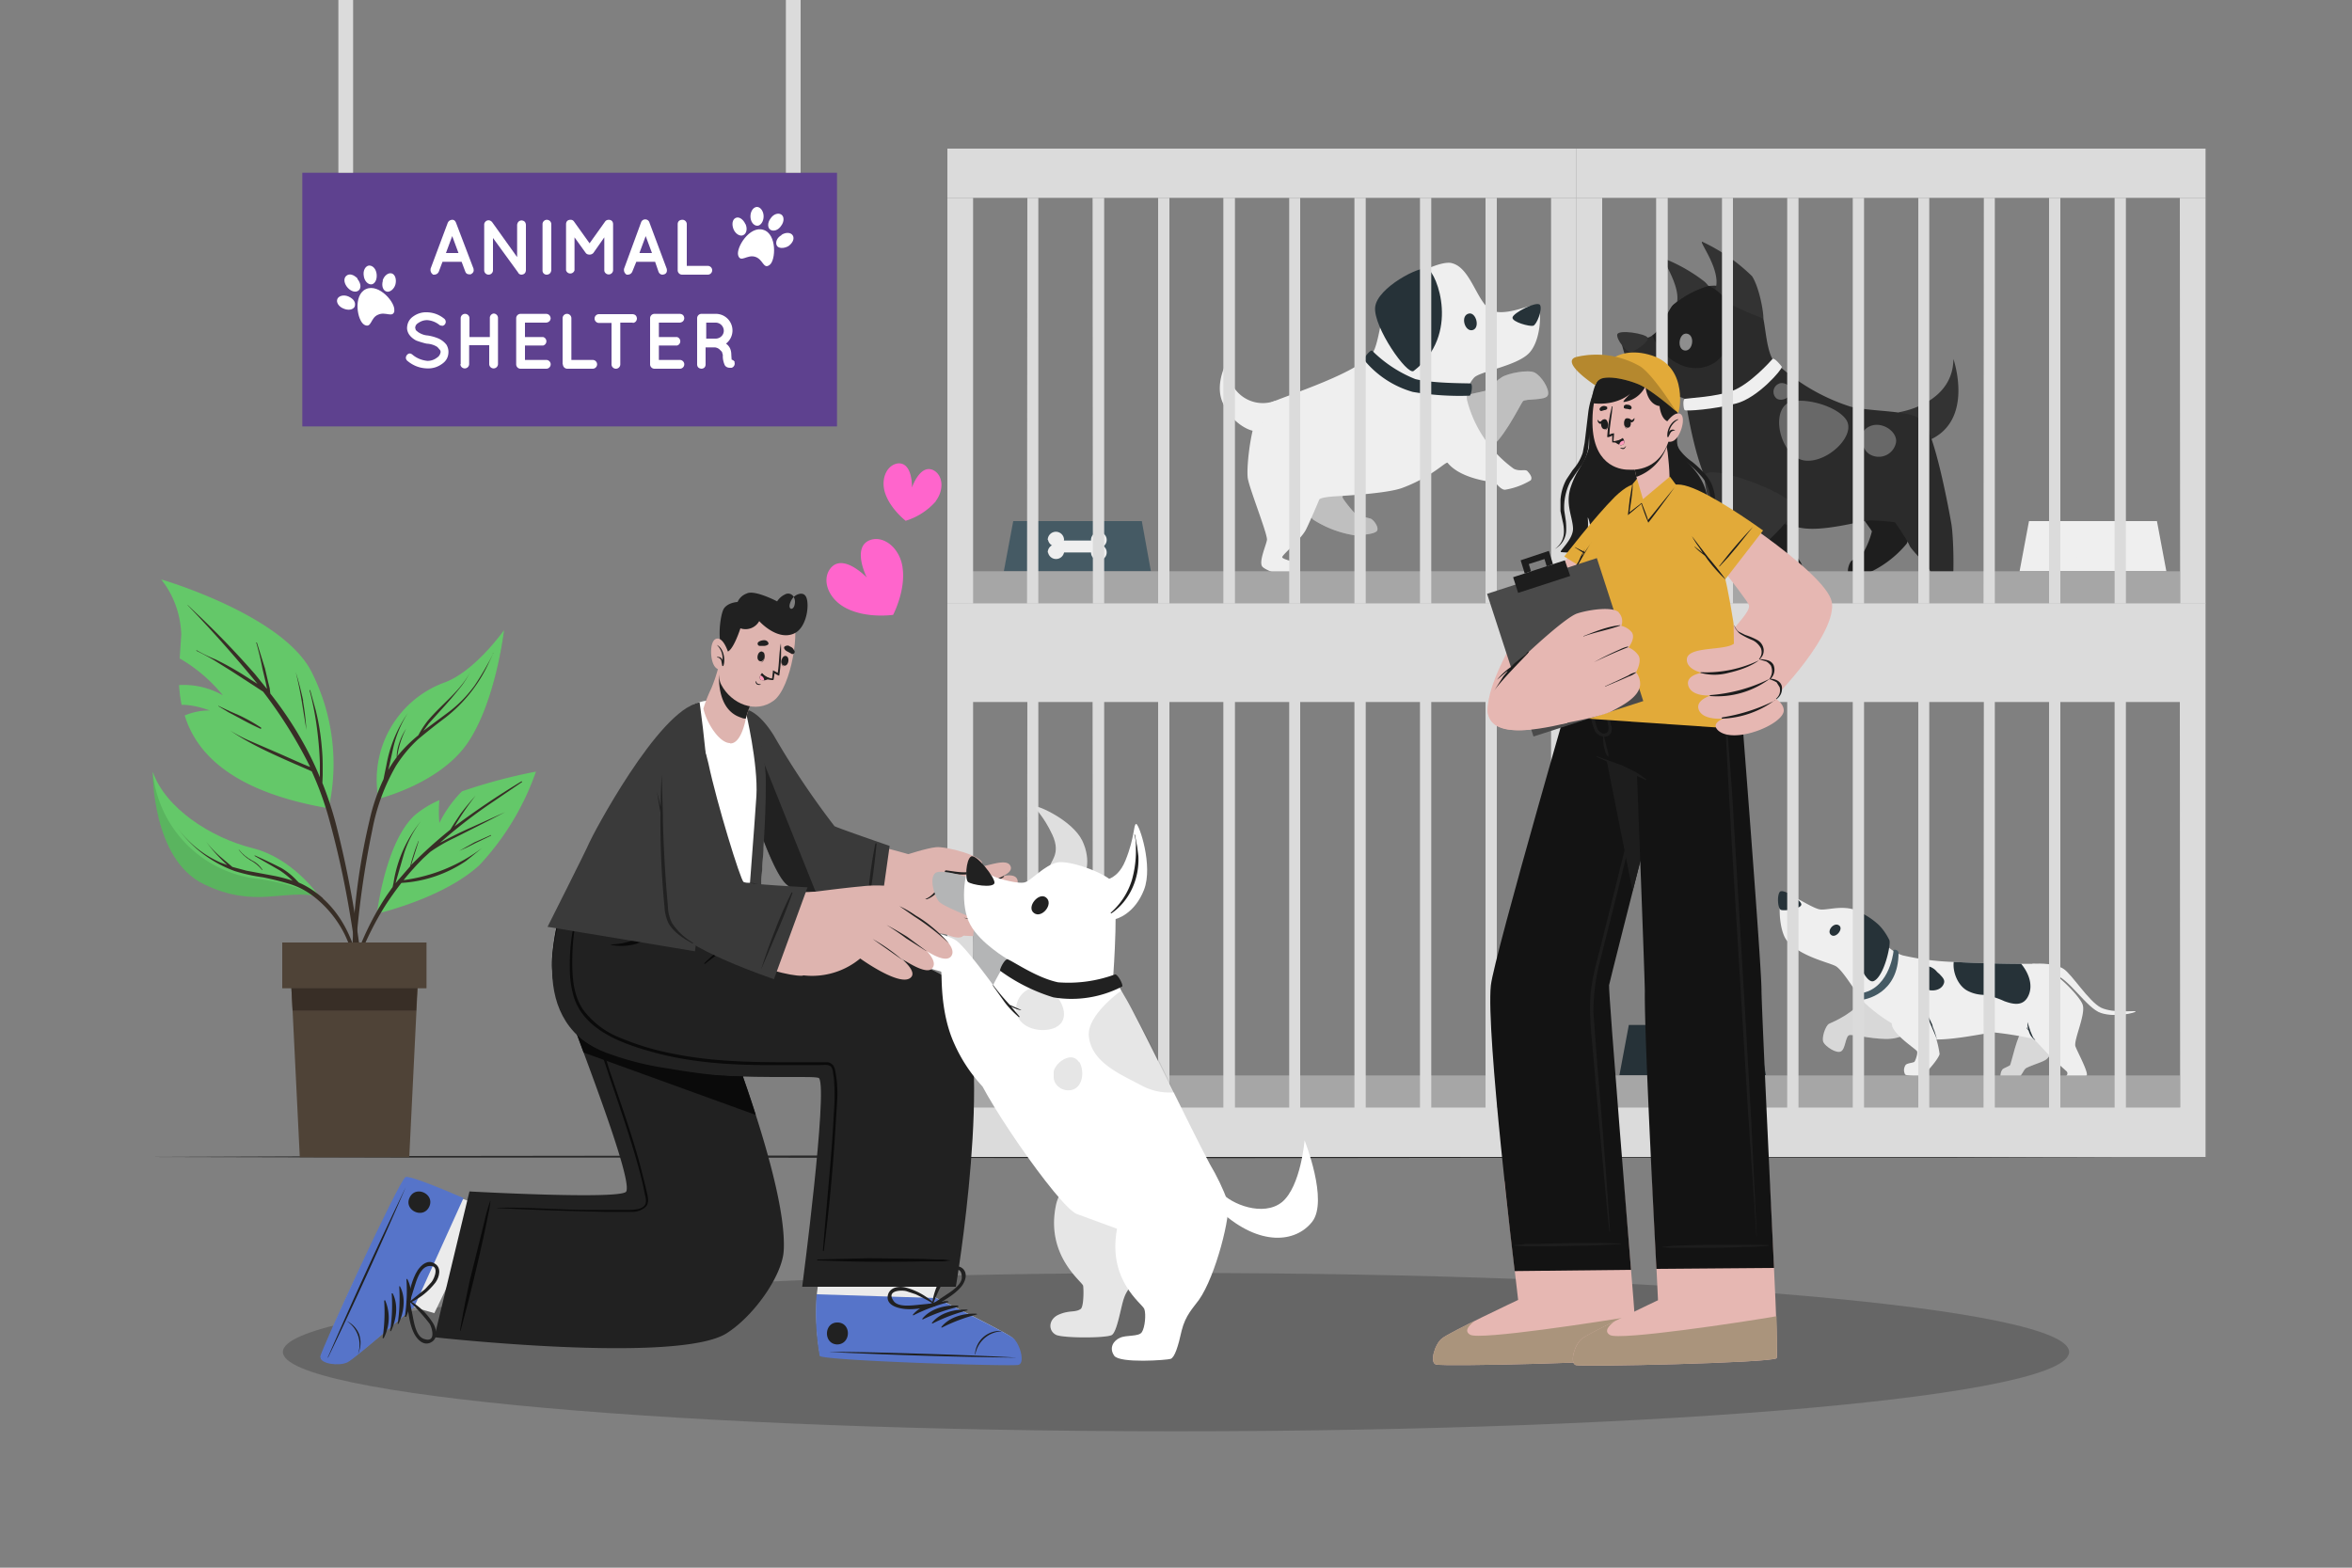 <svg xmlns="http://www.w3.org/2000/svg" viewBox="0 0 750 500" xmlns:xlink="http://www.w3.org/1999/xlink"><rect x="0" y="0" width="750" height="500" fill="#808080" stroke="none"/><defs><clipPath id="b"><use href="#a"/></clipPath><path id="a" d="M750 0v500H0V0z"/></defs><g clip-path="url(#b)"><path fill="none" d="M750 0v500H0V0z"/><path fill="#292929" fill-rule="evenodd" d="m46.7 369 82-.3 82.1-.1 164.2-.2 164.2.2h82l82.1.3-82 .3h-82.1l-164.2.2-164.2-.2h-82z"/><path fill-opacity=".2" fill-rule="evenodd" d="M90.2 431.2c0-14 127.5-25.2 284.8-25.2s284.8 11.3 284.8 25.2c0 14-127.5 25.3-284.8 25.3S90.2 445 90.2 431.2"/><path fill="#64C869" d="M120.2 291.4s21.1-4.8 32.7-15.5a84 84 0 0 0 18-29.8q-12 2.3-23.6 6.3a38 38 0 0 0-7.2 10.1q-.3-3.6 0-7.3a32 32 0 0 0-7.6 4.6c-9.6 8.4-12.3 31.6-12.3 31.6"/><path fill="#382E26" d="m157.7 255.4 8.8-6v-.1l-.2-.1a260 260 0 0 0-21.4 14.4l.4-.6a88 88 0 0 1 6.4-9.3q-2.5 2.8-4.8 5.8l-2 3-1 1.6-.3.5a142 142 0 0 0-12.5 11.3l2.4-7.6q0-.2-.1 0-1.6 4-2.6 8l-4.7 5.4.1-.3 2.5-8.7a33 33 0 0 1 5.6-10.9 41 41 0 0 0-8.8 19.7l-.3 1.4-1.9 2.7a92 92 0 0 0-9 17.5 201 201 0 0 0-6.5 21.2c4-12.4 8.3-25 15.4-36q2.3-3.5 4.8-6.7a41 41 0 0 0 20.6-7l5.2-4.2a53 53 0 0 1-25.1 10.3q3-3.7 6.3-7l2.2-2a51 51 0 0 1 7.8-4.5l10.3-5.2 5.8-3-10.6 4.8q-5 2.2-9.8 4.8l-.4.2a161 161 0 0 1 17.4-13.4"/><path fill="#382E26" d="m156.6 266.3-5.2 2.3-5 2.8q2.6-1.1 5-2.4l5.2-2.5z"/><path fill="#64C869" d="M51.4 184.8c4 5 6.2 11.2 6.4 17.6l-.5 7.6a50 50 0 0 1 13.8 11.8 25 25 0 0 0-14-3.3q.2 3.2.8 6.3c1.5 0 4.3.1 9 1.8a20 20 0 0 0-8 1.6c3.7 12 15 24.3 45.9 29.6a65 65 0 0 0-5.5-43.6C90 196 51.4 184.8 51.4 184.8"/><path fill="#382E26" d="M115.5 309.1a329 329 0 0 0-8.2-45.6q-1.8-7-4.5-13.8l.1-2.5v-3q0-3-.3-6-.5-5.9-1.9-11.6l-1.8-6.5h-.2q1.5 5.7 2.3 11.6t1 11.6v4.6a98 98 0 0 0-5.2-10.8q-4.6-8.3-10.6-15.9l-.2-1.7-.5-2-1-4.3-2.6-8.3h-.2q1.2 4.2 2 8.4l1 4.2.4 2v.2l-3.8-4.7q-9-10.3-19-19.7l-2.4-2.3q-.2 0 0 .1a420 420 0 0 1 22.2 25l-2.1-1.3a94 94 0 0 0-11.3-6.5q-3-1.2-6-2.9-.2 0 0 .2 2.9 1.4 5.6 3l5.6 3.5 5.4 3.5 4.6 3a146 146 0 0 1 15 24l-1.1-.4-3-1.3-5.4-2.4L79 236a49 49 0 0 1-5.6-3c6.4 4.4 13.5 7.5 20.5 10.6l3 1.3 2.5 1.1q3.2 7 5.3 14.4a292 292 0 0 1 6.7 30q2.6 15 3.9 30.4l.4 3.9a.4.4 0 0 0 .8 0q-.1-7.9-1-15.6"/><path fill="#382E26" d="M96.7 223.6a110 110 0 0 0-2.4-9.3q1.1 4.5 1.9 9.2l1.5 9.3q-.3-4.7-1.1-9.3m-13.3 8.6a58 58 0 0 0-6.7-3.8l-3.4-1.5-3.6-1.7v.1l3.3 2 3.4 1.8q3.4 1.9 6.9 3.5z"/><path fill="#382E26" fill-opacity=".1" d="M120.6 254.8s19.5-4.7 28.5-17.8c8.6-12.6 11.4-34 11.6-35.8-.3 1.7-4.4 20.4-17.7 29-10.3 6.9-20 12.3-22.4 24.6"/><path fill="#382E26" d="M138.7 221a25 25 0 0 0-7.3 11.8 29 29 0 0 1 7.1-12"/><path fill="#64C869" d="M120.6 254.8s19.5-4.7 28.5-17.8c8.6-12.6 11.4-34 11.6-35.8v-.2s-9.4 13.4-19.3 16.8a33 33 0 0 0-20.7 37"/><path fill="#382E26" d="M157.3 208.4q-2.7 5.4-6 10.3-3.5 4.8-8.1 8.3l-8.2 6.1 1.7-2.3 3.6-4q3.7-4 7-8.2a30 30 0 0 0 3-5c-3.1 6.6-9.4 10.8-14 16.4a31 31 0 0 0-2.9 4.5q-3.7 3-6.7 6.7a27 27 0 0 1 2.8-8.8q-1.5 2.3-2.3 4.9-.7 2.1-.7 4.2-1.5 2-2.7 4.1l.3-1.2 1.3-5.9a35 35 0 0 1 4.6-11 42 42 0 0 0-6.8 16.6l-.6 2.9-.3 1.5q-3 6.4-4.5 13.3a206 206 0 0 0-5.5 51l.1 3.3c0 .3.5.4.5 0l.5-13a286 286 0 0 1 5.3-38.3 65 65 0 0 1 7.6-20.6q3-4.7 7-8.4 4.3-3.6 8.7-6.9a47 47 0 0 0 14-17.8zq0-.2-.2-.1m-3.2 3"/><path fill="#64C869" d="M48.7 246.1S48.4 274 65 282s25.5 1.3 36.9 4c-.5-.7-8.6-12.3-21.4-15.5-13.2-3.3-27.8-12.7-31.8-24.4"/><path fill-opacity=".1" d="M48.7 246.1S48.4 274 65 282s25.5 1.3 36.9 4q-9-4.2-19-5.6a38 38 0 0 1-34.2-34.3"/><path fill="#382E26" d="M103 286.5q-3-2.7-6.6-4.5l-1.1-.5-.6-.6a22 22 0 0 0-4.9-4q-4.1-2.1-8.6-4.1v.2l4 2.3 4 2.3a29 29 0 0 1 4.1 3.3q-2.7-.9-5.6-1.5l-9.1-1.7-4.5-1.2-4-3.4a33 33 0 0 1-4.4-4.7q3 4.1 6.8 7.5l-2.2-.8A34 34 0 0 1 56 263.2a39 39 0 0 0 18.8 14.6q4.5 1.4 9 2 4.5.9 8.8 2.2 4 1.3 7.4 3.9 6.4 5 10 12.3a62 62 0 0 1 5.5 20.4c0 .3.5.3.5 0-.9-11.7-4-23.9-13-32"/><path fill="#382E26" d="M83.7 277.4q-1.3-2-3.4-3-2.4-1.3-4.1-3.4h-.1q1.5 2 3.6 3.3 2.3 1.2 3.9 3.2"/><path fill="#4F4337" fill-rule="evenodd" d="m92.5 307 .8 15.3 2.3 46.8h34.9l2.3-46.8.8-15.3z"/><path fill="#382E26" fill-rule="evenodd" d="m92.5 307 .8 15.3h39.4l.8-15.3z"/><path fill="#4F4337" fill-rule="evenodd" d="M136 315.2H90v-14.6h46z"/><path fill="#455A64" fill-rule="evenodd" d="M367 182.2h-46.9l3-16h41z"/><path fill="#EFEFEF" fill-rule="evenodd" d="M336.7 172.4h13.7v3.8h-13.7z"/><path fill="#EFEFEF" fill-rule="evenodd" d="M334.1 172.2a2.6 2.6 0 1 1 5.2 0 2.6 2.6 0 0 1-5.1 0"/><path fill="#EFEFEF" fill-rule="evenodd" d="M334.1 176.2a2.6 2.6 0 1 1 5.2 0 2.6 2.6 0 0 1-5.1 0m13.7-4a2.5 2.5 0 1 1 5 0 2.5 2.5 0 0 1-5 0"/><path fill="#EFEFEF" fill-rule="evenodd" d="M347.9 176.2a2.5 2.5 0 1 1 5 0 2.5 2.5 0 0 1-5 0"/><path fill="#A6A6A6" fill-rule="evenodd" d="M308.5 343h186v10.2H308.6z"/><path fill="#DBDBDB" fill-rule="evenodd" d="M302.1 353.2h200.6V369H302.1zm0-145h200.6v15.7H302.1zm0 15.7h8.2v129.3h-8.2zm25.5 0h3.5v129.3h-3.6zm20.8 0h3.7v129.3h-3.6zm20.9 0h3.6v129.3h-3.6zm20.8 0h3.7v129.3h-3.7zm21 0h3.5v129.3h-3.5zm20.8 0h3.6v129.3h-3.6zm20.9 0h3.6v129.3h-3.6zm20.9 0h3.6v129.3h-3.6zm20.9 0h8.1v129.3h-8.1z"/><path fill="#EFEFEF" d="M474.4 143c4-.9 10.3-13.8 11.2-15 .9-1 7.4-.1 8-2 .6-2-2.2-6.2-4.3-7.2s-8.6.3-10.4 1.5q-2.4 1.5-4.2 4c-.4.5-13.7 2.6-15.3 4.5s10 15.4 15 14.2"/><path fill-opacity=".2" d="M474.4 143c4-.9 10.3-13.8 11.2-15 .9-1 7.4-.1 8-2 .6-2-2.2-6.2-4.3-7.2s-8.6.3-10.4 1.5q-2.4 1.5-4.2 4c-.4.5-13.7 2.6-15.3 4.5s10 15.4 15 14.2"/><path fill="#EFEFEF" d="M409.8 152.4a55 55 0 0 0 8.9 13.3 34 34 0 0 0 13.7 5.1c1.8-.2 6.4-.4 6.8-1.7s-1.4-3.5-2.2-3.7l-4.2-1.1c-.5 0-4.6-5-4.7-5.7s3.8-10 1.2-13.1c-2.5-3.2-19.5 7-19.5 7"/><path fill-opacity=".2" d="M409.8 152.4a55 55 0 0 0 8.9 13.3 34 34 0 0 0 13.7 5.1c1.8-.2 6.4-.4 6.8-1.7s-1.4-3.5-2.2-3.7l-4.2-1.1c-.5 0-4.6-5-4.7-5.7s3.8-10 1.2-13.1c-2.5-3.2-19.5 7-19.5 7"/><path fill="#EFEFEF" d="M462.8 83.9c6.7 1.4 8.4 14.5 14 15.5 5.4 1 12.4-3.1 13.6-1.8s1.1 10.9-2.8 15-15.5 5.8-17.5 7.8a9 9 0 0 0-2.3 7.2 39 39 0 0 0 14.9 21.9c2 1 3.7 0 4.4.8s1.7 2 1 2.9a23 23 0 0 1-8.2 3c-1.4 0-2.7-2.1-3.3-2.3s-10.7-1-15-6.3c-.5-.5-5 4.5-14.4 8-4.8 1.8-18.4 2.5-21.5 2.7q-4.4.3-5 1c-.3.7-2.8 6.7-4.3 9.7-1.6 3-7.2 7.7-7.5 8.6-.4.9 5.1 1.5 5 2.9q-.2 2.3-2.3 3.5c-1 .3-7.6-1.8-9-3.2s1.2-7 1.4-8.6c.3-1.6-5.5-16.1-6.1-19.6-.6-3.4 1.2-20.8 5.2-23.2s28.4-9.5 34.3-16.4c2.4-2.8 3-14 5.4-18.4 2.5-4.5 15.7-11.7 20.1-10.7"/><path fill="#EFEFEF" d="M406.7 127.8a11 11 0 0 1-12.8-3.6c-3.2-4.3-1.1-10-1.6-10.2s-5.2 7.8-2.5 14.2c3.2 7.5 9.7 9.6 10.5 9.2.8-.3 6.4-9.6 6.4-9.6"/><path fill="#263238" d="M455.2 85.7c3 1.4 10.6 21.1-4.4 32.6-2 1.6-12.9-14-12.3-20.3s14.5-13.4 16.7-12.3m13.2 14.3c-2.8.6-1.4 5.8 1.1 5.3 2.6-.6 1.2-5.8-1.1-5.3m20.5 3.9c1.1-.3 3-5.1 2.2-6.6s-8.7 2.5-8.8 4c-.1 1.4 5.4 2.9 6.6 2.6"/><path fill="#263238" d="M468.9 122.3c-1.8-.1-12 0-17.6-1.4a41 41 0 0 1-13.7-9c-.5-.6-2.6 2.1-2.7 2.8a31 31 0 0 0 15.6 10.3 89 89 0 0 0 18.2 1.2c.6-.7 1-3.8.2-3.9"/><path fill="#A6A6A6" fill-rule="evenodd" d="M308.5 182.2h186v10.2H308.6z"/><path fill="#DBDBDB" fill-rule="evenodd" d="M302.1 192.4h200.6v15.8H302.1zm0-145h200.6v15.7H302.1z"/><path fill="#DBDBDB" fill-rule="evenodd" d="M302.1 63.1h8.2v129.4h-8.2zm25.5 0h3.5v129.4h-3.6zm20.8 0h3.7v129.4h-3.6zm20.9 0h3.6v129.4h-3.6zm20.8 0h3.7v129.4h-3.7zm21 0h3.5v129.4h-3.5zm20.8 0h3.6v129.4h-3.6zm20.9 0h3.6v129.4h-3.6zm20.9 0h3.6v129.4h-3.6zm20.9 0h8.1v129.4h-8.1z"/><path fill="#EFEFEF" d="M610.9 327.2c0 .8-3.7 3.8-8 4.1-4.4.4-11.5-1.3-13-1.2s-1.3 4.3-2.8 5.2-5-1.6-5.6-2.8c-.8-1.2.6-5.5 1.8-6s9-4 10-7.6 17.6 6.8 17.6 8.3"/><path fill-opacity=".1" d="M610.9 327.2c0 .8-3.7 3.8-8 4.1-4.4.4-11.5-1.3-13-1.2s-1.3 4.3-2.8 5.2-5-1.6-5.6-2.8c-.8-1.2.6-5.5 1.8-6s9-4 10-7.6 17.6 6.8 17.6 8.3"/><path fill="#EFEFEF" d="M656.7 329.5c.4 2.3-3 7.8-4.5 8.6-1.5.9-5.5 2-6.3 2.7-.7.6-1.2 2.3-2.3 3-1 .6-5 .5-5.5 0s0-2.7.8-3l2-1c.5-.5 2.2-9.8 4.5-12 2.4-2.3 10.9-.4 11.3 1.7"/><path fill-opacity=".1" d="M656.7 329.5c.4 2.3-3 7.8-4.5 8.6-1.5.9-5.5 2-6.3 2.7-.7.6-1.2 2.3-2.3 3-1 .6-5 .5-5.5 0s0-2.7.8-3l2-1c.5-.5 2.2-9.8 4.5-12 2.4-2.3 10.9-.4 11.3 1.7"/><path fill="#EFEFEF" d="M569.8 300c4.1 5 13.2 6.9 15.5 8.1s6.4 8.4 8.7 11.2a51 51 0 0 0 20.2 12c6.6 1.1 19.2-2 21.8-2a117 117 0 0 1 12.3 2c.3 0 4.5 4.6 5.6 5.8l5.1 4.6a1 1 0 0 1-.2 1.5c-.6.3-1.5 2.2-.6 2.7s3.8 1 4.9.3c1-.5 1.8-2.3 2.3-3.2.6-1-2.9-7.4-3.6-9.3-.6-2 3.4-10.3 2.3-13.3-1-3-11-13.2-16.1-13h-3.5c-5 0-13.5-.2-21.4-.6a84 84 0 0 1-16.4-2.1c-8.1-2.6-11.3-13.6-15.8-14.7-4.4-1.2-8.9.5-10.8 0-2.8-.6-10-5.7-11.3-5-2 1.2-1.7 11.7 1 15"/><path fill="#263238" d="M649 331.6q-.6-.4-.9-1.2l-.6-1.4-1-3q0 1.3.3 2.5l-.5-.8h-.1q.2.6.7 1a5 5 0 0 0 2 3z"/><path fill="#EFEFEF" d="M648 307.4c3-.2 7.3-.1 10 1.6s8 10.4 12 12.4c4.1 1.9 11 .8 11 1.2.1.4-6.4 2-11 .5-4.6-1.4-10.6-11.6-15-12.2q-4.1-.6-7-3.5"/><path fill="#263238" d="M586.6 295.3c-1.6-1.5-4.2 1.5-2.8 2.8 1.4 1.4 4-1.6 2.8-2.8m-18.7-5.1c-1-.4-1.3-4.4-.4-5.7s7 2.6 6.9 4-5.3 2.1-6.5 1.7m25 1c-.2-.6 3.3 1.1 6.2 3.8q2 2 3.4 4.9c.5 1.5-1.7 11.5-5 13-2.3 1-5.3-6.4-5.5-8.1-.1-1.8 2.5-8.5 1-13.6m34.4 24.8q2.3 1.2 5 1.3 3.5.5 6.7 2c3 1.1 6.1 1.7 7.7-1.7s.1-7.3-2.3-10.2c-5 0-13.6-.2-21.5-.6-.4 3.5 1.5 7.7 4.4 9.2m-13.7-.8c1.8 1.2 5.2.9 6.1-1.4.6-1.3-.5-2.2-1.3-3.1l-.8-.7q-.7-.9-1.7-1.4c-1-.6-2.3-.4-3 .4a4.2 4.2 0 0 0 .7 6.2"/><path fill="#455A64" d="M603.8 303.4c-.1 1-1.7 13-11.6 13.5-.6 0 0 2 1.2 2s12-1.8 12-15c0-.9-1.6-1.4-1.7-.6"/><path fill="#EFEFEF" d="M613.5 323.2a30 30 0 0 1 5 13c-.5 1.7-3.6 5.1-4 5.5-.2.4 0 1-1 1.3-.8.5-5.4.2-6-.3q-.8-1.6.2-3.1c.7-.6 2.5-.6 2.8-1s1.1-2.6.8-3.3-7.2-5-8-8.3 7.5-6 10.2-3.8"/><path fill="#263238" d="m616.9 329-.6-1.5-.6-3.3.3 1.6.2 1.3-.1-.4q-1-2.3-2.3-4.5l1.9 4.7 1 2.3 1 2.4z"/><path fill="#A6A6A6" fill-rule="evenodd" d="M509.1 343h186v10.2h-186z"/><path fill="#DBDBDB" fill-rule="evenodd" d="M502.7 353.2h200.6V369H502.7zm0-145h200.6v15.7H502.7zm0 15.7h8.2v129.3h-8.2zm25.4 0h3.7v129.3h-3.7zm21 0h3.5v129.3h-3.5zm20.8 0h3.6v129.3h-3.6zm20.9 0h3.6v129.3h-3.6zm20.9 0h3.5v129.3h-3.5zm20.9 0h3.5v129.3h-3.6zm20.8 0h3.6v129.3h-3.6zm20.9 0h3.6v129.3h-3.6zm20.8 0h8.2v129.3h-8.1z"/><path fill="#263238" fill-rule="evenodd" d="M563.1 342.9h-46.7l3-16h40.8z"/><path fill="#EFEFEF" fill-rule="evenodd" d="M532.9 333.2h13.8v3.7h-13.8z"/><path fill="#EFEFEF" d="M535.5 332.9a2.6 2.6 0 1 1-5.1 0 2.5 2.5 0 0 1 5 0"/><path fill="#EFEFEF" d="M535.5 336.8a2.6 2.6 0 1 1-5.1 0 2.5 2.5 0 0 1 5 0m13.7-3.9a2.5 2.5 0 1 1-5 0 2.5 2.5 0 0 1 5 0"/><path fill="#EFEFEF" d="M549.1 336.8a2.5 2.5 0 1 1-5 0 2.5 2.5 0 0 1 5 0"/><path fill="#EFEFEF" fill-rule="evenodd" d="M690.8 182.2H644l3-16h40.8z"/><path fill="#EFEFEF" fill-rule="evenodd" d="M660.5 172.4h13.8v3.8h-13.8z"/><path fill="#EFEFEF" fill-rule="evenodd" d="M658 172.2a2.5 2.5 0 1 1 5 0 2.5 2.5 0 0 1-5 0"/><path fill="#EFEFEF" fill-rule="evenodd" d="M658 176.2a2.5 2.5 0 1 1 5 0 2.5 2.5 0 0 1-5 0"/><path fill="#EFEFEF" d="M676.8 172.2a2.5 2.5 0 1 1-5 0 2.5 2.5 0 0 1 5 0"/><path fill="#EFEFEF" d="M676.8 176.2a2.5 2.5 0 1 1-5 0 2.5 2.5 0 0 1 5 0"/><path fill="#333" d="M549.5 100c-.3-1.7-3.3-7.8-6-10.2a52 52 0 0 0-12.8-7.3c-1 .1 5 8.2 4.1 13.7-.3 2.5 14.7 3.8 14.7 3.8m55.9 31.5c5.7-1 17.4-5.1 17.5-17 0 0 6.9 19.8-8 26z"/><path fill="#1E1E1E" d="M573.9 155.4c2 3.6-3.1 17-3.4 18.5-.2 1.4 5 5.5 4 7.3s-6 2.6-8.1 1.7c-2.2-.9-5.7-6.5-6-8.6q-.5-2.8 0-5.8c.1-.6-7.4-11.8-7.2-14.2.3-2.5 18.1-3.3 20.7 1.1m38.4 2.6a55 55 0 0 1-4.3 15.4 34 34 0 0 1-11.5 9c-1.7.4-6.2 1.7-7 .6-.7-1 .3-3.8 1-4.2l3.6-2.4a27 27 0 0 0 2.8-6.9c-.1-.7-6.8-8.3-5.3-12 1.4-3.8 20.7.5 20.7.5"/><path fill="#2B2B2B" d="M523.5 122.2c3.8 2.1 13.8 4.6 14 5.2 0 .6 3.7 25.3 9.7 30.2s20.2 9.6 27.3 10.8 18.5-2.2 21.7-2.4q4 0 8.1.6s4 5.8 4.6 7.4c.8 1.7 6.7 7.2 7 9 .2 1.9-2 2.9-3 4-.8 1.3.8 2.6 2 3 1.2.6 6.2-1 7.3-2.2s.8-17 0-21c-.7-4.1-5.4-29.5-9.3-32.8s-15-2.5-22.8-4.3a63 63 0 0 1-24.6-14.7c-2.5-3.7-2.5-12.5-3.7-14.9s-10.5-8.9-15.2-9l-1.7.1q-6.2 1.8-11.3 6c-1.7 1.6-3.5 7.6-6.7 9.8q-.9.6-1.9.8c-4.4.6-6.9-1.4-7.9-.6s2.6 12.8 6.4 15"/><path fill="#333" d="M572.1 162c-.7 4.2-11.8 14-15.3 16.2-3.6 2-8.7 6.5-10.1 7.5s-10.4 0-11.5-1.7 1-4.5 2.2-5.1c1.1-.6 3.8-1.2 5-2.1s5-7.5 4.8-8.6c-.2-1.2-3.5-11-3.7-16.2s29.3 5.8 28.6 10m-9.8-60.4c.1-2.1-1.3-9.9-3.6-13.5a57 57 0 0 0-15.9-11c-1.2-.1 6.7 9.7 4 15.7-1.2 2.6 15.5 8.8 15.5 8.8"/><path fill="#1E1E1E" d="M526.9 107c3 7.3 11.4 13 18.9 9.2 5-2.4 6.9-9.7 6.5-15-.5-4.4-3.3-8.2-7.4-10q-6.2 1.8-11.3 6c-1.7 1.6-3.5 7.6-6.7 9.8"/><path fill="#8E8E8E" d="M537.8 106.4c2.8.3 2.1 5.6-.5 5.4-2.7-.3-2-5.6.5-5.4"/><path fill="#343434" d="M519.9 112.3c-1.2.1-4.5-4-4.2-5.6.3-1.7 9.1-.3 9.7 1s-4.2 4.5-5.5 4.6"/><path fill="#EFEFEF" d="M537.3 127.2c1.8-.3 9.6-.6 15-2.5 5.6-2 12.4-9.6 12.9-10.2s2.7 2 3 2.5c.2.7-7.6 9.9-14.6 11.7-7.1 1.9-16 2.5-16.4 2.1s-.7-3.5.1-3.6"/><path fill="#686868" d="M569.6 128.9c3.4-2.7 15.4-.1 19 4.8s-5.7 14-13 13.2c-7.4-.9-10.9-14.2-6-18m25.2 8c-1.8 1.6-1.4 6.9 2 8.3a5.6 5.6 0 0 0 7.8-4.1c.6-3.8-5.8-7.8-9.8-4.2m-23.7-12.5c0-1.3-2.3-2.8-3.9-2a2.8 2.8 0 0 0-.9 4.5c1.3 1.4 5 .2 4.8-2.5"/><path fill="#A6A6A6" fill-rule="evenodd" d="M509.1 182.2h186v10.2h-186z"/><path fill="#DBDBDB" fill-rule="evenodd" d="M502.7 192.4h200.6v15.8H502.7zm0-145h200.6v15.7H502.7z"/><path fill="#DBDBDB" fill-rule="evenodd" d="M502.7 63.1h8.2v129.4h-8.2zm25.4 0h3.7v129.4h-3.7zm21 0h3.5v129.4h-3.5zm20.8 0h3.6v129.4h-3.6zm20.9 0h3.6v129.4h-3.6zm20.9 0h3.5v129.4h-3.5zm20.9 0h3.5v129.4h-3.6zm20.8 0h3.6v129.4h-3.6zm20.9 0h3.6v129.4h-3.6zm20.8 0h8.2v129.4h-8.1z"/><path fill="#E6B7B2" d="M458 435.2c2 .7 61.7-.6 63.9-2.1.8-.5-4.3-57.1-4.3-57.1l-37.9.7 4.4 37.9S462 425 459.8 426.9c-2.3 1.8-4 7.7-1.9 8.3"/><path fill="#AA947C" d="M458 435.2c2 .7 61.7-.6 63.9-2.1.2-.2.3-6-.6-13.4-10.9 1.8-49.5 7.8-52.5 6-2.1-1.2-.3-3.1 1.5-4.4-5 2.4-9.6 4.8-10.5 5.6-2.3 1.8-4 7.7-1.9 8.3"/><path fill="#131313" d="m483 405.4 37.1-.4s-7.3-89.1-7-90.8c.4-2.2 26.8-105.6 26.8-105.6h-35.5s-28 96.4-29 105.7c-1.6 15 7.6 91.1 7.6 91.1"/><path fill="#1D1D1D" d="m516.8 396.6-6.6-.2h-6.6l-13.3.3h-3.6q-1.8.3-3.8.4-.2.1 0 .2l3.2.2h10l13.2-.3 7.5-.4a.1.1 0 0 0 0-.2M532 216.9q-4.6 17-8.9 34l-12.7 51c-1.4 5.4-3 11-3.3 16.7s.4 11.7.9 17.4l1.5 17.5 3.2 34.8.5 4.3q.1.3.2 0a2537 2537 0 0 0-4-52.2l-1.3-17.5q0-8.7 2.3-17.1l4.2-16.7 8.5-34a1351 1351 0 0 0 9-38.2"/><path fill="#1D1D1D" d="m539.9 208.6-19.3 75.6-15-75.6z"/><path fill="#E6B7B2" d="M502.5 435.4c2 .6 61.8-.7 64-2.2.9-.5-2.3-57.1-2.3-57.1l-37.3.7 1.8 37.9s-22 10.4-24.3 12.3c-2.3 1.8-4 7.7-1.9 8.4"/><path fill="#AA947C" d="M502.5 435.4c2 .6 61.8-.7 64-2.2.2-.1.2-5.7 0-13.4-10.9 1.9-50.1 7.8-53.1 6-2.1-1.2-.3-3.1 1.5-4.4-5 2.4-9.6 4.8-10.5 5.6-2.3 1.8-4 7.7-1.9 8.4"/><path fill="#131313" d="M505.5 208.5a154 154 0 0 0 6.2 33.7q5.3 2 10.3 5s2.5 65 2.5 69c-.2 15 3.7 88.5 3.7 88.5l37.5-.3s-4-83-4-88.6c0-8.9-7.8-107.2-7.8-107.2z"/><path fill="#1D1D1D" d="m513.7 231.4-.4-2.9-1-5.1-2.3-11.7.6 4.7.6 4.6q.5 4.7 1.4 9.2c.2 1.2 1 3.3-.8 3.7-1.3.3-2.3-1-2.7-2.1l-1-4.3-.7-4.6-1.7-10.2a104 104 0 0 0 1.5 15.3q.3 2.4 1.2 4.7.7 1.8 2.8 2.2a13 13 0 0 0 .3 3.4l.4 1.6.3.7.5.7h.2v-.8l-.2-.8-.4-1.5-.4-1.6-.4-1.6q1.7 0 2.3-1.5.3-1.1 0-2.2m11.2 17.3q-1.7-1.3-3.5-2.4l-4-2-8.3-3-.1.2q4 1.7 8 3.8l3.8 1.8 4 1.8a.1.1 0 0 0 0-.2m21.3-23.7q-3 0-5.7-.7l-2.5-.8q-1.2-.3-2.3-1.1-1.8-2-2.4-4.4l-1.7-5.4q0 3 .8 6a9 9 0 0 0 2.4 4.8 10 10 0 0 0 5.2 1.9 24 24 0 0 0 6.2-.2m12.3 133.7-2-35.5-4.2-70.8-3-39.8q1.6 35.6 3.8 71l4.3 70.8 2.7 39.9h.1zm5.5 38.4-6.6-.1h-6.6q-6.7 0-13.3.2l-3.6.1-3.8.4q-.1 0 0 .1l3.2.2h10q6.6 0 13.2-.3 3.8 0 7.5-.4a.1.1 0 0 0 0-.2m-66.2-221 6.1.4a19 19 0 0 0 2.4-11.3c0-.9 1.9 4.3.8 11.5 6.5.4 15.3 1 23.1 1.3l.6-5.8q.3 3 1 6h3.2q.3-6.3 1.2-12.8.6 6.9 3.3 13c5 .3 8.2.3 8 0-7.1-8.7-1.5-13.5-3.3-21-2.2-9.1-10-10.9-9.4-17.6.3-5.5 1.4-15.5-5.5-17.9a13 13 0 0 0-14.4-3.3c-11.2 3.8-7.4 21-8.3 24.4-1.3 4.9-3.7 6.5-5.6 12-2 5.6.4 9.6.6 13.4s-5 7.7-3.7 7.7"/><path fill="#1D1D1D" d="M547.6 177.3q-1.5-2.4-2.2-5a10 10 0 0 1 .2-5.1q.7-2.7 1.1-5.4.5-3-.3-5.7-.8-2.9-2.8-5a33 33 0 0 0-4-3.8q-2.2-1.5-3.9-3.7a10 10 0 0 1-1.8-5q-.2 2.8 1.3 5.3 1.5 2.4 3.6 4.3 2 1.7 3.8 3.8a12 12 0 0 1 2.7 9.6l-.9 5.4-.2 2.7q0 1.5.5 2.9 1 2.6 3 4.7m-39.4-52.6q-1.3 3.1-1.8 6.5l-.8 6.7-.4 3.3-.6 3.2q-1 3-3.2 5.5l-2 3a16 16 0 0 0-1.9 6.6v3.5l.7 3.3q.4 1.5.4 3.2 0 3.5-2.9 5.6a7 7 0 0 0 3.6-5.5q.1-1.8-.1-3.5l-.5-3.3a18 18 0 0 1 2-9.3l1.8-2.7 2-2.8a14 14 0 0 0 2-6.7l.2-3.3.4-6.7a32 32 0 0 1 1-6.6"/><path fill="#E6B7B2" d="M523 162.5c-1.5 6.7-20.1 67.3-24 68.2-11.2 2.6-24.7 4.7-24.6-4.6.1-14.5 25.6-50.1 39-65 8.1-8.9 11.2-5.2 9.7 1.4"/><path fill="#E2AA39" d="m516 188.1-17.2-10.6s9.6-12.5 16.2-19.1c6.6-6.3 11.2-6 8 7q-2.9 11.6-7 22.6"/><path fill="#1D1D1D" d="m516.6 182.7-7-4.3-3.6-2-3.8-1.9q-.1 0 0 .1l3.4 2.2 3.6 2z"/><path fill="#E2AA39" d="m497.4 228.6 3.4-11.6 2.3-17s-5.4-9.6-2.3-16.4c1.6-3.5 15.6-25 21.5-29.2 5.5-4 13.5.3 16.5 3.4 11.5 12.1 14.3 42.2 18.5 74.9z"/><path fill="#1D1D1D" d="M499.9 185.6q.6-2.2 1.9-4l1.6-2.6.7-1.6 1.3-2.4-1 2.4 3.2-4.6c-1.2 1.6-5 8.4-6 10.2q-1.4 2.6-1.4 5.6t.8 6q0 .2-.2 0a16 16 0 0 1-1-9"/><path fill="#E6B7B2" d="M535.4 163.4c3.7 5.5 21.7 27.6 22.3 29.6s-4.7 6.8-4.7 7.7c.2 3.4 6.7 26.7 9.8 24.5 4-2.9 23.2-23.7 21.3-33.3-2-9.7-40-34.2-46-36.5s-6.3 2.6-2.7 8"/><path fill="#E2AA39" d="m550.2 184.7 12-15.5s-12.2-8.9-20.7-12.8-12.6-2.1-5.3 9.2q6.5 10 14 19"/><path fill="#1D1D1D" d="M559 168a157 157 0 0 0-8.2 9.3l-2.6 3.3.1.1 2.8-3 2.7-3.2zm-8.8 16.7q-2.5-3.4-5.4-6.8l-5.3-6.9q1.1 2 2.4 3.7l1.1 1.7-.6-.5-2-1.6h-.1q.9 1 1.9 1.8l1.5 1.2.7 1a47 47 0 0 0 5.7 6.4"/><path fill="#E6B7B2" d="M547.8 232.9c-2.3-2.3 1.7-3.7 1.7-3.7s-6.2.6-7.7-2.6 3.5-4.7 3.8-4.8c-.3 0-6 .5-7.2-3-1.1-3.4 4-4.2 4.3-4.2-.3-.1-4.5-1-4.8-3.9-.5-4.8 11.9-3 15-5.4l-.1-6.4a7 7 0 0 0 3 3.6c2.4 1.3 4.7 2.1 5.5 3.6.9 1.3.7 3-.3 4.2 0 0 3.4.2 4.4 2.9.5 1.4-1.3 3.4-1.3 3.4q2.6.4 3.5 2.7c.6 2-1.3 3.6-1.3 3.6s2.5 1.5 2.5 3.7c0 4.4-16 11-21 6.3"/><path fill="#1D1D1D" d="M566 223.3a30 30 0 0 1-16.8 5.9q-.4-.1 0-.4 8.8-1.4 16.8-5.4m-1.8-6.8a28 28 0 0 1-18.8 5.4q-.4-.1-.1-.3a51 51 0 0 0 18.8-5.1m-21.8-2.2a39 39 0 0 0 18.6-3.8c-2.6 2-6.6 3.3-9.7 4q-4.5 1.2-9 0z"/><path fill="#1D1D1D" d="M566.5 223q2-1.5 1.7-4-.2-1.1-1.2-1.8-1.1-.7-2.4-.7a4 4 0 0 0 .9-4.5 3 3 0 0 0-1.8-1.4q-1.2-.3-2.6-.4 1.4-1.1 1.3-3a4 4 0 0 0-1.9-3q-1.8-1-4-1.7l-2-1a4 4 0 0 1-1.4-2q-.1 0 0 .2.2.8.8 1.4.5.8 1.2 1.2 1.8 1.1 3.8 1.9 1.6.8 2.6 2.5.7 1.9-.6 3.5l.1.1 2.3.7q.8.5 1.4 1.3.9 2.2-.5 4.3 1.2.4 2.3 1l1 1.6q.5 2.2-1.2 3.7l.9.5z"/><path fill="#E6B7B2" d="M532.4 153.5c-.2 1-7.1 7-11.4 6.8-1.5 0 1-7.6 1-7.6l-.2-.6-1.8-8 9.4-6 1.3-.8.8 5.4.1.5.2 1.2.1 1 .1 1q.4 3.6.4 7.1"/><path fill="#1D1D1D" d="M531.5 142.4a16 16 0 0 1-9.7 9.7l-1.8-8 9.4-6 1.3-.8z"/><path fill="#E6B7B2" d="M507.8 133.8c-.3 14.3 8.3 16 11.4 16 2.8.2 12.3 0 14-14.2 1.8-14.2-4.7-18.9-11-19.3-6.5-.5-14.2 3.1-14.4 17.5"/><path fill="#1D1D1D" d="M533 134.6c-3.4.2-3.8-5.1-3.8-5.1s-3.8-.1-4.5-6.3a9 9 0 0 1-6.8 5c-1.1.2 2.4-3 2.4-3s-4.2 4.4-12.5 3.4c-.6 0 0-8.8 6.3-12.2a14 14 0 0 1 16.5 1.7q3.7 1.7 4.6 5.8c.9 4.5-.9 10.6-2.2 10.7"/><path fill="#E6B7B2" d="M530.8 135.6s2.8-4.6 5-3.6c2 1 .1 7.5-2.2 8.6a2.4 2.4 0 0 1-3.3-1z"/><path fill="#1D1D1D" d="M535.2 133.8a6 6 0 0 0-3 4 1.3 1.3 0 0 1 2-.5q-1 0-1.5.7l-.7 1.4h-.3c-.3-2.2 1.2-5.3 3.5-5.7m-24.6-2.6 1-.3q.5 0 .9-.4v-.6q-.7-.4-1.3-.3-.8.2-1.1.8a.6.6 0 0 0 .5.8m9.2-.5-1-.2q-.6 0-1-.3v-.6q.5-.6 1.2-.4.8 0 1.2.6a.6.6 0 0 1-.4.9m-1.8 3.7c0 1 .1 2.2 1 2.5-1-.1-1.2-1.6-1-2.5"/><path fill="#1D1D1D" d="M518.8 133.4c1.5-.2 1.7 3 .3 3-1.5.2-1.6-3-.3-3"/><path fill="#1D1D1D" d="m519.4 133.4.9.6q.4-.1.9-.7.1 1-.8 1.4-.9 0-1.2-1 0-.2.2-.2m-6.8 1.2c0 1 0 2.2-.9 2.5 1.1-.1 1.2-1.6 1-2.5"/><path fill="#1D1D1D" d="M511.7 133.7c-1.6 0-1.5 3.2 0 3.2s1.3-3.2 0-3.2"/><path fill="#1D1D1D" d="M511 133.9q-.3.4-.7.6-.4 0-.9-.7 0 1 .8 1.4 1-.1 1-1zm7.4 8.4q-.2.4-.8.6l-1-.1q.5.5 1.2.4.6-.4.7-1zm-4.3-3.4v2.2h.3q2 .3 3.1-1.3v-.1q-1.5 1-3 1l.2-2.5q-.7 0-1.5.4c.1-3 .8-6 1-9h-.2q-1.2 4.7-1.5 9.7c0 .4 1.4-.2 1.6-.4"/><path fill="#1D1D1D" d="M514.9 140.8q.5.7 1.4 1 .5.3 1 .1.9-.4.6-1.4l-.4-.8q-1 1-2.6 1"/><path fill="#FF9CBD" d="M516.3 141.9h1q.9-.4.6-1.4-1.3.1-1.6 1.4"/><path fill="#E2AA39" d="M509.4 119.7c1.6-.2 10.7.9 14.7 3 3.9 2.1 10.6 8.7 11 9 .3.4 3.6-14.4-8.3-18.3-13-4.2-17.4 6.3-17.4 6.3"/><path fill="#E2AA39" d="M534.4 131.1s-7-11.3-11.3-14.2a28 28 0 0 0-20.6-3c-5 1.7 6.2 9 6.2 9q.5-1.6 2.1-2.2c3.1-.9 8.8.6 12 2 4 1.8 11.6 8.4 11.6 8.4"/><path fill-opacity=".2" d="M534.4 131.1s-7-11.3-11.3-14.2a28 28 0 0 0-20.6-3c-5 1.7 6.2 9 6.2 9q.5-1.6 2.1-2.2c3.1-.9 8.8.6 12 2 4 1.8 11.6 8.4 11.6 8.4"/><path fill="#E2AA39" d="m522 152.7 1.9 6.5 8.6-7.2 2 2.7s-8.9 12-8.9 11.4l-2-5.7-4.2 3.5 1.2-9.5z"/><path fill="#1D1D1D" d="m519.7 159.1.8-4.6h.1c.2 1.5-.8 7.5-1 8.9l3.9-3c.4 1 2 5 2 5.5l8.5-10.5c-1.3 2-8.3 11.3-8.4 11.3q-1.3-3-2.2-6l-4.3 3.6z"/><path fill="#4A4A4A" fill-rule="evenodd" d="m474.2 189.4 35-11.4 14.8 45.6-35 11.3z"/><path fill="#1D1D1D" fill-rule="evenodd" d="m500.7 183.7-16.6 5.4-1.6-5 16.5-5.4z"/><path fill="#1D1D1D" fill-rule="evenodd" d="m486.2 182.9 2-.7-.7-2.3 5-1.6.7 2.3 2-.7-1.3-4.2-9 3z"/><path fill="#E6B7B2" d="M516.2 195.4a4 4 0 0 1 .8 4.2q2 .5 3.3 2c1.4 1.9-1 4.9-1 4.9a7 7 0 0 1 3.2 2.6c1.1 2-.8 5.3-.8 5.3a6 6 0 0 1 1.3 4c-.3 3.9-5.6 6.6-9 8.4-3.3 1.8-14.5 3.7-16.6 4.2l-11.6-21.5s12.8-12.2 17-13.8c3.6-1.2 11.3-2.4 13.4-.4"/><path fill="#E6B7B2" d="M487.3 208.1c-3.9 3-15.3 14.7-12.5 20.5s12.1 5 25 2z"/><path fill="#1D1D1D" d="M516.6 199.4c-4 .4-7.9 2-11.7 3.5v.1c3.8-1.4 8-2.1 11.8-3.5zm2.5 6.8q-1.3.3-2.7 1a96 96 0 0 0-8.1 4 158 158 0 0 1 10.9-4.8zm2.6 8.2q-1.4.3-2.4 1l-2.5 1.2-5 2.3v.1l5.2-2.2 2.5-1.1q1.2-.4 2.2-1.2zm-34.9-6-3.8 3.1-1 1-.3.3a20 20 0 0 0-4.3 4l3-2.6.4-.2-1.4 1.7-3.2 5c1.8-3 10-11.2 10.9-12.2.8-1 .4-.8-.3-.3"/><path fill="#EBEBEB" d="m155 384.6-16.5 34.2-6-1.7-.5-.3s-18.6 16.1-21.2 17.4c-2.6 1.4-8.7.5-8.5-1.6a632 632 0 0 1 27.1-56.8c.9-.6 8.8 2.6 18.4 6.7h.2c.5.3 3.2 1 7 2.1"/><path fill="#5674C9" d="M102.1 432.8c.2-2.2 25-56 27.2-57.4.9-.5 9 2.6 18.5 6.7l-15.7 34.7s-18.7 16.4-21.3 17.7-8.8.5-8.6-1.7"/><path fill="#212121" d="M104.6 433a1398 1398 0 0 0 24.8-54.4 1574 1574 0 0 0-24.9 54.4m9.6-1q1.5-3.2.4-6.5a8 8 0 0 0-4-4.2 9 9 0 0 1 3.6 10.7m15.4-12c1.7-3.7 2.3-8.4.4-12q-.1-.2-.3 0a55 55 0 0 1-.5 12zm-2.4 2.2c1.7-3.6 2.4-8.4.4-12l-.2.1a55 55 0 0 1-.5 12zm-2.4 2.3c1.7-3.6 2.4-8.4.5-12h-.3a55 55 0 0 1-.5 12.1zm-2.3 2.2a14 14 0 0 0 .4-12l-.3.1a55 55 0 0 1-.5 12h.4m14.5-42c1.8-4-4.4-6.9-6.3-2.8-1.9 4 4.4 7 6.3 2.8"/><path fill="#212121" fill-rule="evenodd" d="M137.3 428.2c2.4-1.1 2-4.1.9-6a21 21 0 0 0-7.8-7.5q-.7 0-.7.6c.6 3.4.8 7 2.4 10.1 1 1.9 3 3.9 5.2 2.8m-5.6-8-1-5a62 62 0 0 1 6.3 7c.8 1.3 2.2 6.3-1.9 4.8-2.3-.8-3-4.8-3.4-6.7z"/><path fill="#212121" fill-rule="evenodd" d="M133.2 405.1c-1.9 3-2.5 6.6-3.4 10q0 .5.5.5h.2q5-2.2 8.4-6.6c1.2-1.7 2-4.7-.3-6-2.2-1.4-4.2.4-5.4 2.1m3-1.2c4.3-1 2.4 3.8 1.4 5l-2 2.2-4.9 4 1.5-4.8c.6-2 1.8-5.8 4.1-6.4"/><path fill="#212121" d="M233.7 279.6s-.7 20.9-3.8 31.1l-4.5 2.5s26 62 24.5 85.8c-.5 7.8-9.4 20.7-18.3 26.3-15.9 9.8-93.1 1.2-93.1 1.2l11.2-46.5s48.8 2.7 50 0c1.6-3.3-8-29.3-15.9-50.5-.8-2.2-8.6-10-7.7-24.4a74 74 0 0 1 6.8-25.5z"/><path fill="#0A0A0A" d="M158.6 385.2c10.6-.2 19.3.7 30 .7h12q1.5 0 2.9-.3t2.1-1.2c.7-1 .3-2.4 0-3.6q-.7-3.8-1.7-7.4c-2.7-10.1-6.2-20-9.5-29.8l-5.1-15.3a44 44 0 0 0-3-6.9q-1.8-3-3-6.3c-2.8-9.4 0-19.2 3.3-28.2l1.6-3.6c-3 9.5-6.8 19.3-4.7 29.4q.7 3.5 2.5 6.8l1.8 3.2q.8 1.5 1.5 3.4 2.7 7.5 5 15.1c3.4 10 7 20 9.8 30.3l1.9 7.6c.4 2 1.4 4.5-.3 6q-2 1.6-4.7 1.4h-8a1135 1135 0 0 1-34.5-1.2zm-11.9 39.1q1.4-8.2 3.2-16.3l4-16.1 1.1-4.6.6-2.1.7-2.2h.1q-.2 2.1-.7 4.2l-.8 4a637 637 0 0 1-5.6 24l-2.4 9.1q-.2.3-.2 0"/><path fill="#0A0A0A" d="m241 355.6-54.9-19.9-2.3-6.2c-.8-2.2-8.6-10-7.7-24.4a74 74 0 0 1 6.8-25.5h50.8s-.7 20.9-3.8 31.1l-4.5 2.5s8.6 20.4 15.6 42.4"/><path fill="#EBEBEB" d="M324.4 435a604 604 0 0 1-62.9-2.8 78 78 0 0 1-1-19.4v-.3l1-8 38.4 1.6-1.5 7.2v.6s22 10.8 24.3 12.7c2.2 1.9 3.8 7.8 1.7 8.5"/><path fill="#5674C9" d="M324.8 435.3c-2 .6-61.2-1.3-63.4-2.8a80 80 0 0 1-1-19.7l38.1 1.2s22.3 10.9 24.6 12.8c2.2 1.9 3.8 7.9 1.7 8.5"/><path fill="#212121" d="M324.1 433c-10-.7-50-2-59.8-1.8a1582 1582 0 0 0 59.8 1.8m-4.8-8.5a8 8 0 0 0-6 2.2 8 8 0 0 0-2.4 5.3h.1a9 9 0 0 1 8.4-7.4m-17.1-9.6c-4-.1-8.6 1.2-11.2 4.3q0 .3.2.2a55 55 0 0 1 11.2-4.2q0-.2-.2-.2m3 1.3c-4-.2-8.6 1-11.2 4.2q0 .3.2.2a55 55 0 0 1 11.3-4v-.3zm3.1 1.3c-4-.2-8.7 1-11.2 4.2q-.1.3.2.2a55 55 0 0 1 11.2-4.2zm3 1.3c-4-.2-8.6 1-11.2 4.2q-.1.3.2.2a55 55 0 0 1 11.2-4.2zm-44.3 2.8c-4.4-.1-4.6 6.8-.2 7 4.5 0 4.7-6.9.2-7"/><path fill="#212121" fill-rule="evenodd" d="M307 404.6c-2-1.7-4.6-.1-5.9 1.5a21 21 0 0 0-3.9 10.1h.1a.5.5 0 0 0 .7.4c3-1.9 6.2-3.5 8.5-6.2 1.2-1.5 2.3-4.1.5-5.8m-5.2 8.3-4.2 2.8a61 61 0 0 1 4-8.4c.9-1.3 4.9-4.5 5.1-.1.2 2.4-3.2 4.6-4.9 5.7"/><path fill="#212121" fill-rule="evenodd" d="M287.3 417.3c3.4.7 7-.2 10.4-.6a.5.5 0 0 0 .3-.7v-.2a21 21 0 0 0-9.4-5.2c-2-.5-5 0-5.5 2.6s2.1 3.7 4.2 4.1M285 415c-2.6-3.5 2.5-3.6 4-3.2l3 1q2.7 1.3 5.5 2.9l-5 .5c-2.1.2-6.1.7-7.5-1.2"/><path fill="#212121" d="M305 410.4h-49.2s8.2-62.4 5.4-66.5c-1.1-1.8-60.7 4.2-78.1-14.7-16-17.2.3-49.6.3-49.6h48.7s1 13.9 3.7 19.4c1.1 2.4 61.4 1.5 70 17.1 11.4 20.9-1 94.3-1 94.3"/><path fill="#0A0A0A" d="m260.6 401.7 16.6-.4 16.7.2 4.7.2h2.2l2.3.3q-2.2.4-4.3.3h-4a566 566 0 0 1-24.7 0l-9.4-.3q-.3-.2 0-.3m-30.5-107.1-1.4-14.6q.2-.5.4 0l.9 7.8 1 7.8c.1.7.4 2 1.4 2 1.4 0 1.6-1.7 1.7-2.7q.4-3.7.1-7.3-.1-4.1-.7-8.3h.1c1.2 5.4 2.3 11 1.3 16.5a3 3 0 0 1-1.8 2.6v1.7a.2.2 0 0 1-.4 0l-.2-.1v-1.6a2 2 0 0 1-1.6-.9 7 7 0 0 1-.8-3"/><path fill="#0A0A0A" d="M235.1 298.6a78 78 0 0 0-10.5 8.6q-.1.2.2.2 5.3-4 10.7-8.4a.3.3 0 1 0-.4-.4m-40.1 2.6a21 21 0 0 0 5.9-1c1.7-.4 3.7-1 5-2.4a18 18 0 0 0 2.8-4.8q1.3-2.9 1.7-5.9h.1a30 30 0 0 1-1 6.2 20 20 0 0 1-2.8 5.5 10 10 0 0 1-5.5 2.6q-3.1.6-6.2 0-.4-.1 0-.2"/><path fill="#0A0A0A" d="M266.2 341q-.4-1.8-2.2-2.2h-13.2c-12 0-24.2-.3-36-2.7a84 84 0 0 1-16.8-5 27 27 0 0 1-12-9c-3.4-4.9-3.6-11.2-3.5-17a65 65 0 0 1 4.4-22.5 63 63 0 0 0-5.2 26.4q0 4.4 1.2 8.7c3.1 10.6 15 15 24.7 17.7 11.6 3.3 23.7 4.2 35.7 4.3h18.2c1.1 0 3-.4 3.7.8q.5 1.1.5 2.2.3 1.3.3 2.6.3 4.8-.1 9.6-.5 9.8-1.4 19.6l-1.7 19.6-.4 4.8q.2.3.3 0 2.5-19.5 3.7-39l.6-9.6q.2-4.8-.8-9.4"/><path fill="#0A0A0A" d="M236.8 343.3q-6 0-12.2-.8-5.7-.7-11.4-1.7a95 95 0 0 1-19.5-4.9 34 34 0 0 1-9.5-5.3 38 38 0 0 0 17 9 138 138 0 0 0 35.6 4.2c.3 0 .3-.5 0-.5"/><path fill="#DEB4AF" d="M235.1 235.6c2.7 14.5 9 36.4 17.2 45.3 6.6 7.2 31.9 15.6 44.8 16.5 4.6.3 3.1-18.1.1-22.1-1.8-2.4-29.3-7.6-32.3-10.7-4.7-4.6-12.5-20.4-20.5-32.3-4.2-6.3-11.7-9.6-9.3 3.3"/><path fill="#DEB4AF" d="M288.8 272.7s6.6-2.2 9.7-2.5c3.2-.3 15.2 2.8 14.7 5.4-.7 3.4-8 3-11.5 2.4 0 0-1.6 7.8-6.9 8.7s-6-14-6-14"/><path fill="#DEB4AF" d="M292.8 296.6a115 115 0 0 0 18.3 2c3.4-.3 13.4-2 13.5-4.6 0-2.7-3-2.5-3-2.5s4.2-1.3 4-4-4.8-2.2-4.8-2.2 4-1.7 3.7-4.4c-.4-2.7-5-1.4-5-1.4s3.9-1.4 2.6-3.5c-1.5-2.5-8.3.8-12.2.9l-17.8-1.1z"/><path fill="#212121" d="M320 279.4c-5 2.4-7.6 2.6-13 2q-.2 0 0 .1c5.2 1.1 8.5 1.4 13.2-1.9q0-.2-.2-.2m1.1 5.6c-5.4 2.1-8.2 2.4-14 2.1v.2c5.7.7 9 .8 14.1-2q.3-.2 0-.2m.2 6.4a26 26 0 0 1-14.1 1.2c4.7 1.6 9.8 1.2 14.1-1q.5-.3 0-.2m-8.7-15c-2.9 2.7-7.5 1.5-11 1.1q-.4 0-.4.4c-.8 3.2-3 7.6-6.4 8.8v.2c3.8-.9 6.3-5 7-8.6 3.6.5 8.3 1.5 10.8-1.9"/><path fill="#3A3A3A" d="m283.7 269.7-4.2 29.8s-23.4-12.7-28.8-17.5-14.7-34.4-17-47c-2-11.2 5.7-12.2 13-.5a262 262 0 0 0 19.4 29c1.6.8 17.6 6.3 17.6 6.3"/><path fill="#212121" d="M279.1 269.2q-1.3 6.5-2 13.1a175 175 0 0 0-1.2 13q1.2-6.5 2-13 1-6.6 1.6-13a.2.2 0 1 0-.3 0m-17 20.4c-5-3-9.5-6-11.5-7.8-5.3-4.8-14.7-34.4-17-47-1-5.5.4-8.6 3-8.8z"/><path fill="#FFF" d="M240.7 301.4c-1.1.8-62.4-9.5-62.6-9.9-.6-1.2 26.8-57.1 41.7-66.1 7.7-4.6 16.9-.7 19 3.4q3.3 7.5 4.4 15.5c1.7 14.3-1.5 56.3-2.5 57"/><path fill="#3A3A3A" d="M223.1 224.1s1.8 12.7 3 27.9c1.2 14-4.5 51.4-4.5 51.4l-47-7.8s12.6-25 13.3-26.8 21.9-42.3 35.2-44.8m14.7 2.9s4 16.7 3.4 27c-.3 5.4-3.7 49.2-3.7 49.2l3.7-1.9s3.2-35.6 3-52.3c0-9.1-3.7-19-6.4-22"/><path fill="#DEB4AF" d="M232.8 237c-3.4 0-7.5-6.4-8.5-11q1-3.3 2.5-6.4 1.3-3.1 2.2-6.5l12.6 7.2a36 36 0 0 0-3.8 9c-.3 1.7-1.8 8-5 7.8"/><path fill="#212121" d="M241.6 220.3a35 35 0 0 0-3.8 8.9q-.8 0-1.4-.3c-7.8-2.4-7.3-12.8-7-15.6z"/><path fill="#DEB4AF" d="M233.3 195.6c-3 4.2-5.6 18.6-3.3 22.8 3.2 6.1 11 9.4 16.8 5 5.6-4.3 8.5-23.1 5.8-27.2-4-6-14.6-6.7-19.3-.6"/><path fill="#212121" d="M253.1 202.1c-5.4 2.3-11-4-11-4a5 5 0 0 1-6 2.3s-2.5 7.9-4.6 7.5c-3.2-.7-2-12-.6-13.9s4.3-2 4.3-2a5 5 0 0 1 2.9-2.7c2.5-1.3 9.7 2.5 9.7 2.5q1-1.5 2.5-2.2a2 2 0 0 1 2.8.8 5 5 0 0 0-1.1 1.8c-.9 2.3 1 2.7 1.4.6q.3-1.3-.3-2.4c1.3-1.2 3-1.4 3.7-.4 1.5 1.7.8 10.2-3.7 12.1m-9.3 6.9c-.1 1-.4 2.1-1.3 2.3 1 0 1.4-1.4 1.4-2.3"/><path fill="#212121" d="M243.1 207.8c-1.6-.3-2.2 2.8-.7 3.1 1.4.3 2-2.8.7-3m6.3 2.1c-.1 1-.2 2.1.6 2.6-1-.3-1-1.8-.6-2.7"/><path fill="#212121" d="M250.5 209.2c1.5.2 1 3.3-.4 3.1s-1-3.2.4-3.1m-8.2-3.2h1.3q.7 0 1.3-.4.3-.3 0-.8-.5-.7-1.5-.6t-1.6.6a.7.7 0 0 0 .5 1.2m9.9 2.4-1.1-.6a2 2 0 0 1-1-.9q-.2-.4.1-.7 1-.6 1.7 0 .9.3 1.3 1.2a.7.7 0 0 1-1 1m-11.1 8.9q.2.6.6.8l1 .2q-.6.3-1.3 0a1 1 0 0 1-.4-1.1z"/><path fill="#212121" d="M242.9 214.7q.5 1.4 1.9 2l1.2.2h.4q.2 0 .3-.2l.3-2c.2.2 1.5 1 1.5.7a50 50 0 0 0 .5-10.2c-.6 3.1-.5 6.3-1 9.4l-1.5-.8-.3 2.6a5 5 0 0 1-3.2-1.7z"/><path fill="#212121" d="M245.3 216.3q-.7.6-1.6.7l-1-.1q-.8-.7-.2-1.5.1-.4.5-.7.9 1.1 2.3 1.6"/><path fill="#FF9CBD" d="m243.7 217-1-.1q-.8-.7-.2-1.5 1.1.4 1.2 1.6"/><path fill="#DEB4AF" d="M232.4 208.7s-1.5-5.5-3.9-5-2.2 7.6-.2 9.3a2.5 2.5 0 0 0 3.6-.2z"/><path fill="#212121" d="M228.6 205.7q2 2 1.8 4.9a1.4 1.4 0 0 0-1.8-1v.1q1 0 1.4 1l.3 1.6q.1.3.4 0c.7-2.1 0-5.6-2.1-6.6"/><path fill="#FFF" d="M336.7 384.5c2-10.2 15.7-12.4 21.5-11.5s13.6 5.4 13.3 10.6a79 79 0 0 1-8 22.8c-2 2.7-4.2 5-5 7.4-1 2.4-2.2 11-4 12s-15 1-17.6 0c-2.7-1.2-2.7-5 .7-6.5s5.2-.6 7-1.8c1-.7 1-6 .8-7.4-.2-1.3-12-9.5-8.7-25.6"/><path fill-opacity=".1" d="M336.7 384.5c2-10.2 15.7-12.4 21.5-11.5s13.6 5.4 13.3 10.6a79 79 0 0 1-8 22.8c-2 2.7-4.2 5-5 7.4-1 2.4-2.2 11-4 12s-15 1-17.6 0c-2.7-1.2-2.7-5 .7-6.5s5.2-.6 7-1.8c1-.7 1-6 .8-7.4-.2-1.3-12-9.5-8.7-25.6"/><path fill="#DBDBDB" d="M334.8 276.7c-.2-1.9 3.7-4.1.8-10.4s-5.8-8.4-5.4-9c.5-.6 11.7 4.3 14.9 10.8 3.1 6.5.8 11.3.4 11.7s-10.6-2.3-10.7-3"/><path fill="#FFF" fill-opacity=".1" d="M334.8 276.7c-.2-1.9 3.7-4.1.8-10.4s-5.8-8.4-5.4-9c.5-.6 11.7 4.3 14.9 10.8 3.1 6.5.8 11.3.4 11.7s-10.6-2.3-10.7-3"/><path fill="#ACADAE" d="M331.1 307.5s-11-20.8-14.4-23.8-16.5-7-18.5-5.2-.1 7.5 1.2 9c1.3 1.6 10.5 5 11.3 5.6.4.4-2.1 12.3 1.5 23.4a49 49 0 0 0 7 14.4c1 .7 11-22 12-23.4"/><path fill="#FFF" fill-opacity=".1" d="M331.1 307.5s-11-20.8-14.4-23.8-16.5-7-18.5-5.2-.1 7.5 1.2 9c1.3 1.6 10.5 5 11.3 5.6.4.4-2.1 12.3 1.5 23.4a49 49 0 0 0 7 14.4c1 .7 11-22 12-23.4"/><path fill="#FFF" d="M373.3 433.4c-1.2.4-16.2 1.5-18-1-1.8-2.6-.1-4.9 1.8-5.7 2-1 6-.3 7-1.8s1.4-5.7.8-7.4c-.7-1.8-11.8-9.1-8.7-25.6l-12.8-4.7c-5.7-2-32.4-40.9-33-47.6-1.4-15.7 11-33.6 11-33.6s-8.8-5.1-12-11.1c-3.3-6-2-16.5.2-20.2 1.1-2.1 4.8 3.5 6.8 4.6 1.9 1 8.9 2.9 10.7 2 1.9-.7 6-5.3 9.9-6.2s15 3.2 17.5 5.9.5 30.1.5 30.1 2.4 4.8 3.8 7c4 6.5 21.2 42.4 27 53.2q3.4 5.7 5.7 11.9c1.2 3.8-3.8 23.8-9.2 31.4-1.8 2.5-4.3 4.9-5.5 9.8-1.1 5-2.2 8.5-3.5 9"/><path fill="#FFF" d="M349.5 282c1.5-1.7 6.4-.2 9.4-7.6s2.5-11.5 3.4-11.6 5.5 13.3 2.5 21-8.8 9.4-9.5 9.4-6.4-10.6-5.8-11.3"/><path fill="#212121" d="m363 273-.4-3.1-.7-3.7h-.2q.6 2 .5 4a34 34 0 0 1-1.3 10.6q-1.9 6-6.7 10.3-.1.2.2.2c5.9-4 9-11.3 8.6-18.3"/><path fill="#FFF" d="M389.5 380.4c3.1 3.6 13.3 7.8 19.3 3 6-5 7.2-19.7 7.2-19.7s7.7 19.3 2.4 26-16.7 7.8-28.9-3.1z"/><path fill="#212121" d="M333.5 286.2c2.7 2-1.3 6.9-3.8 5s1.5-6.7 3.8-5m-24.8-4.9c-1-.8-.7-7 .9-8.1 1.5-1.2 8 7 7.5 8.5-.6 1.6-7.2.5-8.4-.4"/><path fill-opacity=".1" d="M374.4 348.4q-5.7.4-10.6-2.3c-6.5-3.5-15.8-7.2-16.6-15.7-.6-6.6 10.1-14.3 10.3-14.4 4.3 6.7 11.8 21.2 16.9 32.4m-37.6-20.8c-4.6 2.3-12.7.3-12.8-5.7 0-4.1 3.6-7.5 7.2-6.8a7 7 0 0 1 2.5.3c4.3 1.4 8.4 9.5 3 12.2m7.4 11c1.9 3 1.2 8.6-2.8 9.1-2.8.4-5.4-1.8-5.3-4.3v-1.7c.7-3 5.8-6.5 8-3"/><path fill="#212121" d="M321.4 306c2 .8 9.3 5.9 16 7.3a43 43 0 0 0 18.1-2.5c.8-.3 2.6 3 2.4 3.8a35 35 0 0 1-22 3.5 57 57 0 0 1-17-8.5c-.1-.7 1.6-4 2.5-3.6"/><path fill="#FFF" d="M322.1 321.7s-13.5-19.3-17.3-21.8-17.2-5-19-2.8c-1.8 2 .8 7.4 2.3 8.8 1.5 1.3 11 3.6 12 4 .4.4-.6 12.6 4.3 23.2a49 49 0 0 0 8.8 13.3c1 .6 8.2-23.2 9-24.7"/><path fill="#212121" d="M325.6 322.2v-.1l-3.6-1.6q-2.8-3-5.3-6.3h-.2l3.9 5.5q2 2.6 4.5 4.7.3 0 .2-.2l-2.7-3.2a10 10 0 0 0 3.2 1.2"/><path fill="#DEB4AF" d="M212.5 242.2c-1.4 14.6-1.8 45 4.3 54 3 4.5 31.2 15.3 39 15 3.2 0 7.5-27.2 4.1-26.8-2.2.3-21.6.2-23.6-1.4-2-1.7-8.7-29.2-11.8-41.2-3.9-15.2-10.8-12-12 .4"/><path fill="#DEB4AF" d="M257.7 284.7s10.3-1.4 17-2a41 41 0 0 1 13.3.6c4.3 1.5 21.5 10.6 19.4 14.8-2 3.9-15.7-5.9-15.7-5.9s14.7 8.6 11.6 12.8c-3.2 4-17.2-9-17.2-9s15 9.1 11 13c-3 2.8-16.4-8.3-16.4-8.3s12.8 8 9.8 11c-3.2 3.4-16.2-6-16.2-6a24 24 0 0 1-20.4 5c-1.2-.1 3.8-26 3.8-26"/><path fill="#212121" d="M286.8 289q2.8 1.3 5.2 3 2.6 1.5 5 3.5 3 2.4 5.6 5.4a74 74 0 0 0-10.9-8.5zm-4.1 6q3.4 1.8 6.6 3.8l6.1 4.5h-.1l-6.3-4q-3.1-2.3-6.3-4.3m-4.4 4.5a57 57 0 0 1 9.5 6.7z"/><path fill="#3A3A3A" d="M211.8 242.5c-1.3 9.6-1 46 1.6 52 3.5 7.8 33.4 17.8 33.4 17.8l10.7-29.3s-19.4-1-20.4-1.7-8.5-25-11.2-37.8c-3-13.6-11.5-20.4-14-1"/><path fill="#212121" d="M252.4 284.7q-3 6-5.3 12.1a182 182 0 0 0-4.4 12.4l5.2-12.2q2.6-6 4.8-12.2 0-.3-.3-.1m-31.4 16a20 20 0 0 1-6.7-6.3q-1.2-2.4-1.3-5l-.5-6q-.8-10.5-1.1-21.2v-2l-.4-13q-.3 5.2-.3 10.5v-.4l-1.2-4.7.8 4.8.3 1.7a289 289 0 0 0 1.3 30.2 14 14 0 0 0 1.2 5c1.6 3 4.8 5 7.7 6.6q.2 0 .2-.2m20.8-18.7q-1.9-.5-3.8-.5z"/><path fill="#FF65CC" fill-rule="evenodd" d="M287.8 181c1.1 7.3-3 15.1-3 15.1s-8.7 1.3-15.3-2.3c-5.5-3-7.5-8.9-4.7-12.5 4-5.1 11.6 2.9 11.6 2.9s-5-9.9 1.2-12c4.3-1.4 9.3 2.6 10.2 8.7m10.6-21a21 21 0 0 1-9.6 6.2s-5.2-4-6.7-9.3c-1.2-4.4.8-8.5 4.2-9 4.8-.4 4.5 7.7 4.5 7.7s2.6-7.7 6.9-5.5c3 1.6 3.4 6.2.7 9.8"/><path fill="#5E418F" fill-rule="evenodd" d="M96.4 55.1h170.5V136H96.4z"/><path fill="#DBDBDB" fill-rule="evenodd" d="M107.9 0h4.7v55.1h-4.7zm142.7 0h4.7v55.1h-4.7z"/><path fill="#FFF" fill-rule="evenodd" d="M147.2 83.5h-6.1l-1.2 3.2q-.4.8-1.3.9h-.5q-1-.7-.8-1.9l5.5-14.7q.4-.8 1.3-.9t1.3.9l5.6 14.7q.3 1.2-.9 1.8h-.4q-1 0-1.3-.8zm-1-2.8-2-5.4-2 5.4z"/><path fill="#FFF" d="M157.2 86.2a1.4 1.4 0 0 1-2.8 0V71.6q0-.6.6-1.1 1-.6 1.9.3l8 11.2V71.7q.2-1.3 1.4-1.4 1.3.1 1.4 1.4v14.5q-.1 1.3-1.4 1.4-.6 0-1-.5l-.1-.2-8-11zM173 71.4a1.4 1.4 0 0 1 1.4-1.3q1.2.1 1.4 1.3v14.8q-.2 1.3-1.4 1.4a1.3 1.3 0 0 1-1.4-1.4zm22.5 0v14.8a1.4 1.4 0 0 1-2.3 1q-.5-.4-.5-1V75.7l-3.5 5q-.5.5-1.2.5-.8 0-1.2-.5l-3.6-5v10.5a1.4 1.4 0 0 1-2.7 0V71.4q.1-1.2 1.3-1.3h.2q.6 0 1 .5l5 7 5-7q.4-.5 1.2-.5 1.2.1 1.3 1.3"/><path fill="#FFF" fill-rule="evenodd" d="M208.9 83.5h-6l-1.3 3.2q-.4.8-1.3.9h-.5q-1-.7-.8-1.9l5.4-14.7a1.4 1.4 0 0 1 2.7 0l5.5 14.7q.3 1.4-.8 1.8l-.5.1q-.9 0-1.3-.9zm-1-2.8-2-5.4-2 5.4z"/><path fill="#FFF" d="M216.1 86.2V71.4q.1-1.2 1.4-1.3a1.4 1.4 0 0 1 1.5 1.3v13.4h6.7a1.4 1.4 0 0 1 0 2.8h-8.2a1.4 1.4 0 0 1-1.4-1.4m-86.4 27.1q.8-1 1.8-.2 2 1.7 4.8 2 1.7 0 3-1 1-.6 1.2-1.8 0-.5-.3-.8l-.7-.8q-1.5-1-3.5-1.1-1.7-.4-3.3-1-1.5-.8-2.3-2-.6-1-.6-2 .1-2.4 2-3.7a7 7 0 0 1 4.4-1.3q3 .1 5.4 2a1.3 1.3 0 0 1-.4 2.3q-.6 0-1-.2a7 7 0 0 0-4-1.6q-1.5 0-2.8.9-1 .6-1 1.6l.2.7.7.6q1.5 1 3.1 1.1 1.9.3 3.5 1 1.5.7 2.5 2 .6 1.1.6 2.2 0 2.5-2.1 3.9-2.1 1.5-4.7 1.4-3.6-.1-6.4-2.5-.7-.8-.1-1.7m17.2 2.9v-14.7a1.4 1.4 0 0 1 1.4-1.4 1.4 1.4 0 0 1 1.4 1.4v6h6.5v-6a1.4 1.4 0 0 1 1.2-1.5 1.4 1.4 0 0 1 1.4 1.4v14.7a1.4 1.4 0 0 1-1.4 1.4 1.4 1.4 0 0 1-1.4-1.4v-6h-6.4v6a1.4 1.4 0 0 1-1.4 1.4 1.4 1.4 0 0 1-1.4-1.4m17.8.1v-14.7a1.4 1.4 0 0 1 1.4-1.4h8.2q1.2.1 1.4 1.4-.1 1.2-1.4 1.4h-6.8v4.6h5.8a1.4 1.4 0 0 1 0 2.7h-5.8v4.6h6.8a1.4 1.4 0 0 1 0 2.8h-8.1a1.4 1.4 0 0 1-1.5-1.4m14.8 0v-14.7a1.4 1.4 0 0 1 1.5-1.4 1.4 1.4 0 0 1 1.3 1.4v13.3h6.8a1.4 1.4 0 0 1 0 2.8h-8.1a1.4 1.4 0 0 1-1.4-1.4m22.3-13.3h-4v13.3a1.4 1.4 0 0 1-2.8 0V103h-4a1.4 1.4 0 0 1-1.4-1.4 1.4 1.4 0 0 1 1.4-1.4h10.7q1.3.1 1.4 1.4-.1 1.2-1.3 1.4m5.5 13.2v-14.7a1.4 1.4 0 0 1 1.4-1.4h8.1q1.3.1 1.4 1.4-.1 1.2-1.4 1.4h-6.7v4.6h5.8a1.4 1.4 0 0 1 0 2.7h-5.8v4.6h6.7a1.4 1.4 0 0 1 0 2.8h-8.1a1.4 1.4 0 0 1-1.4-1.4"/><path fill="#FFF" fill-rule="evenodd" d="M234.2 115.5a1.4 1.4 0 0 1-.9 1.8h-.5q-.6 0-1-.2-.6-.3-.8-.9-.6-1.5-.5-3l-.3-1-.8-.8q-.6-.5-1.4-.6h-3v5.5q-.1 1.2-1.3 1.3-1.3-.1-1.4-1.3v-14.8a1.4 1.4 0 0 1 1.3-1.4h4.5a5.3 5.3 0 0 1 3.4 9.5q.6.4 1 1 .7 1 .7 2.6l.1 1.5q.7.2 1 .8m-3.5-10a2.6 2.6 0 0 0-2.6-2.6h-3v5.1h3c1.4 0 2.6-1.1 2.6-2.5"/><path fill="#FFF" d="M245.4 84.5c-2 1.5-2-1.8-4.6-2.6s-4.6 2-5.4-.4 3.6-9.6 8-8.2c4.4 1.3 4 9.8 2 11.2m-7.7-13.1c.7 1.5.4 3.1-.7 3.6-1 .5-2.5-.4-3.1-1.9s-.4-3.1.7-3.6c1-.5 2.4.4 3.1 2m5.8-2.5c0 1.7-1 3-2 3-1.2 0-2.2-1.3-2.2-3s1-3 2.1-3 2.1 1.4 2.1 3m5.7 6c-1.5.8-2 2.3-1.5 3.3s2.3 1 3.7.2c1.4-1 2-2.4 1.4-3.4s-2.2-1.1-3.6-.2m-3.5-5.2c-1 1.3-1 3 0 3.6s2.5.1 3.4-1.3c1-1.3 1-3 0-3.6s-2.5-.1-3.4 1.3M125.8 99.1c-.5 2.5-2.8.1-5.3 1.3-2.4 1-2 4.4-4.3 3.2s-3.7-9.5.5-11.4 9.6 4.5 9 7m-14.5-4.6q2.5 1.2 1.9 3.2c-.5 1-2 1.3-3.6.6-1.5-.6-2.4-2-1.9-3.1.5-1 2.1-1.4 3.6-.7M114 89c1 1.2 1.3 2.8.4 3.6s-2.4.4-3.5-.8-1.5-2.9-.5-3.8 2.4-.4 3.6.8m8.1.7c-.5 1.6 0 3.2 1.2 3.5 1 .3 2.4-.8 2.8-2.3.4-1.6-.1-3.2-1.2-3.5s-2.4.7-2.9 2.3m-6-1.5c.2 1.6 1.3 2.8 2.5 2.7 1.1-.2 1.8-1.6 1.6-3.3s-1.3-2.8-2.5-2.7c-1.1.2-1.9 1.6-1.6 3.3"/></g></svg>